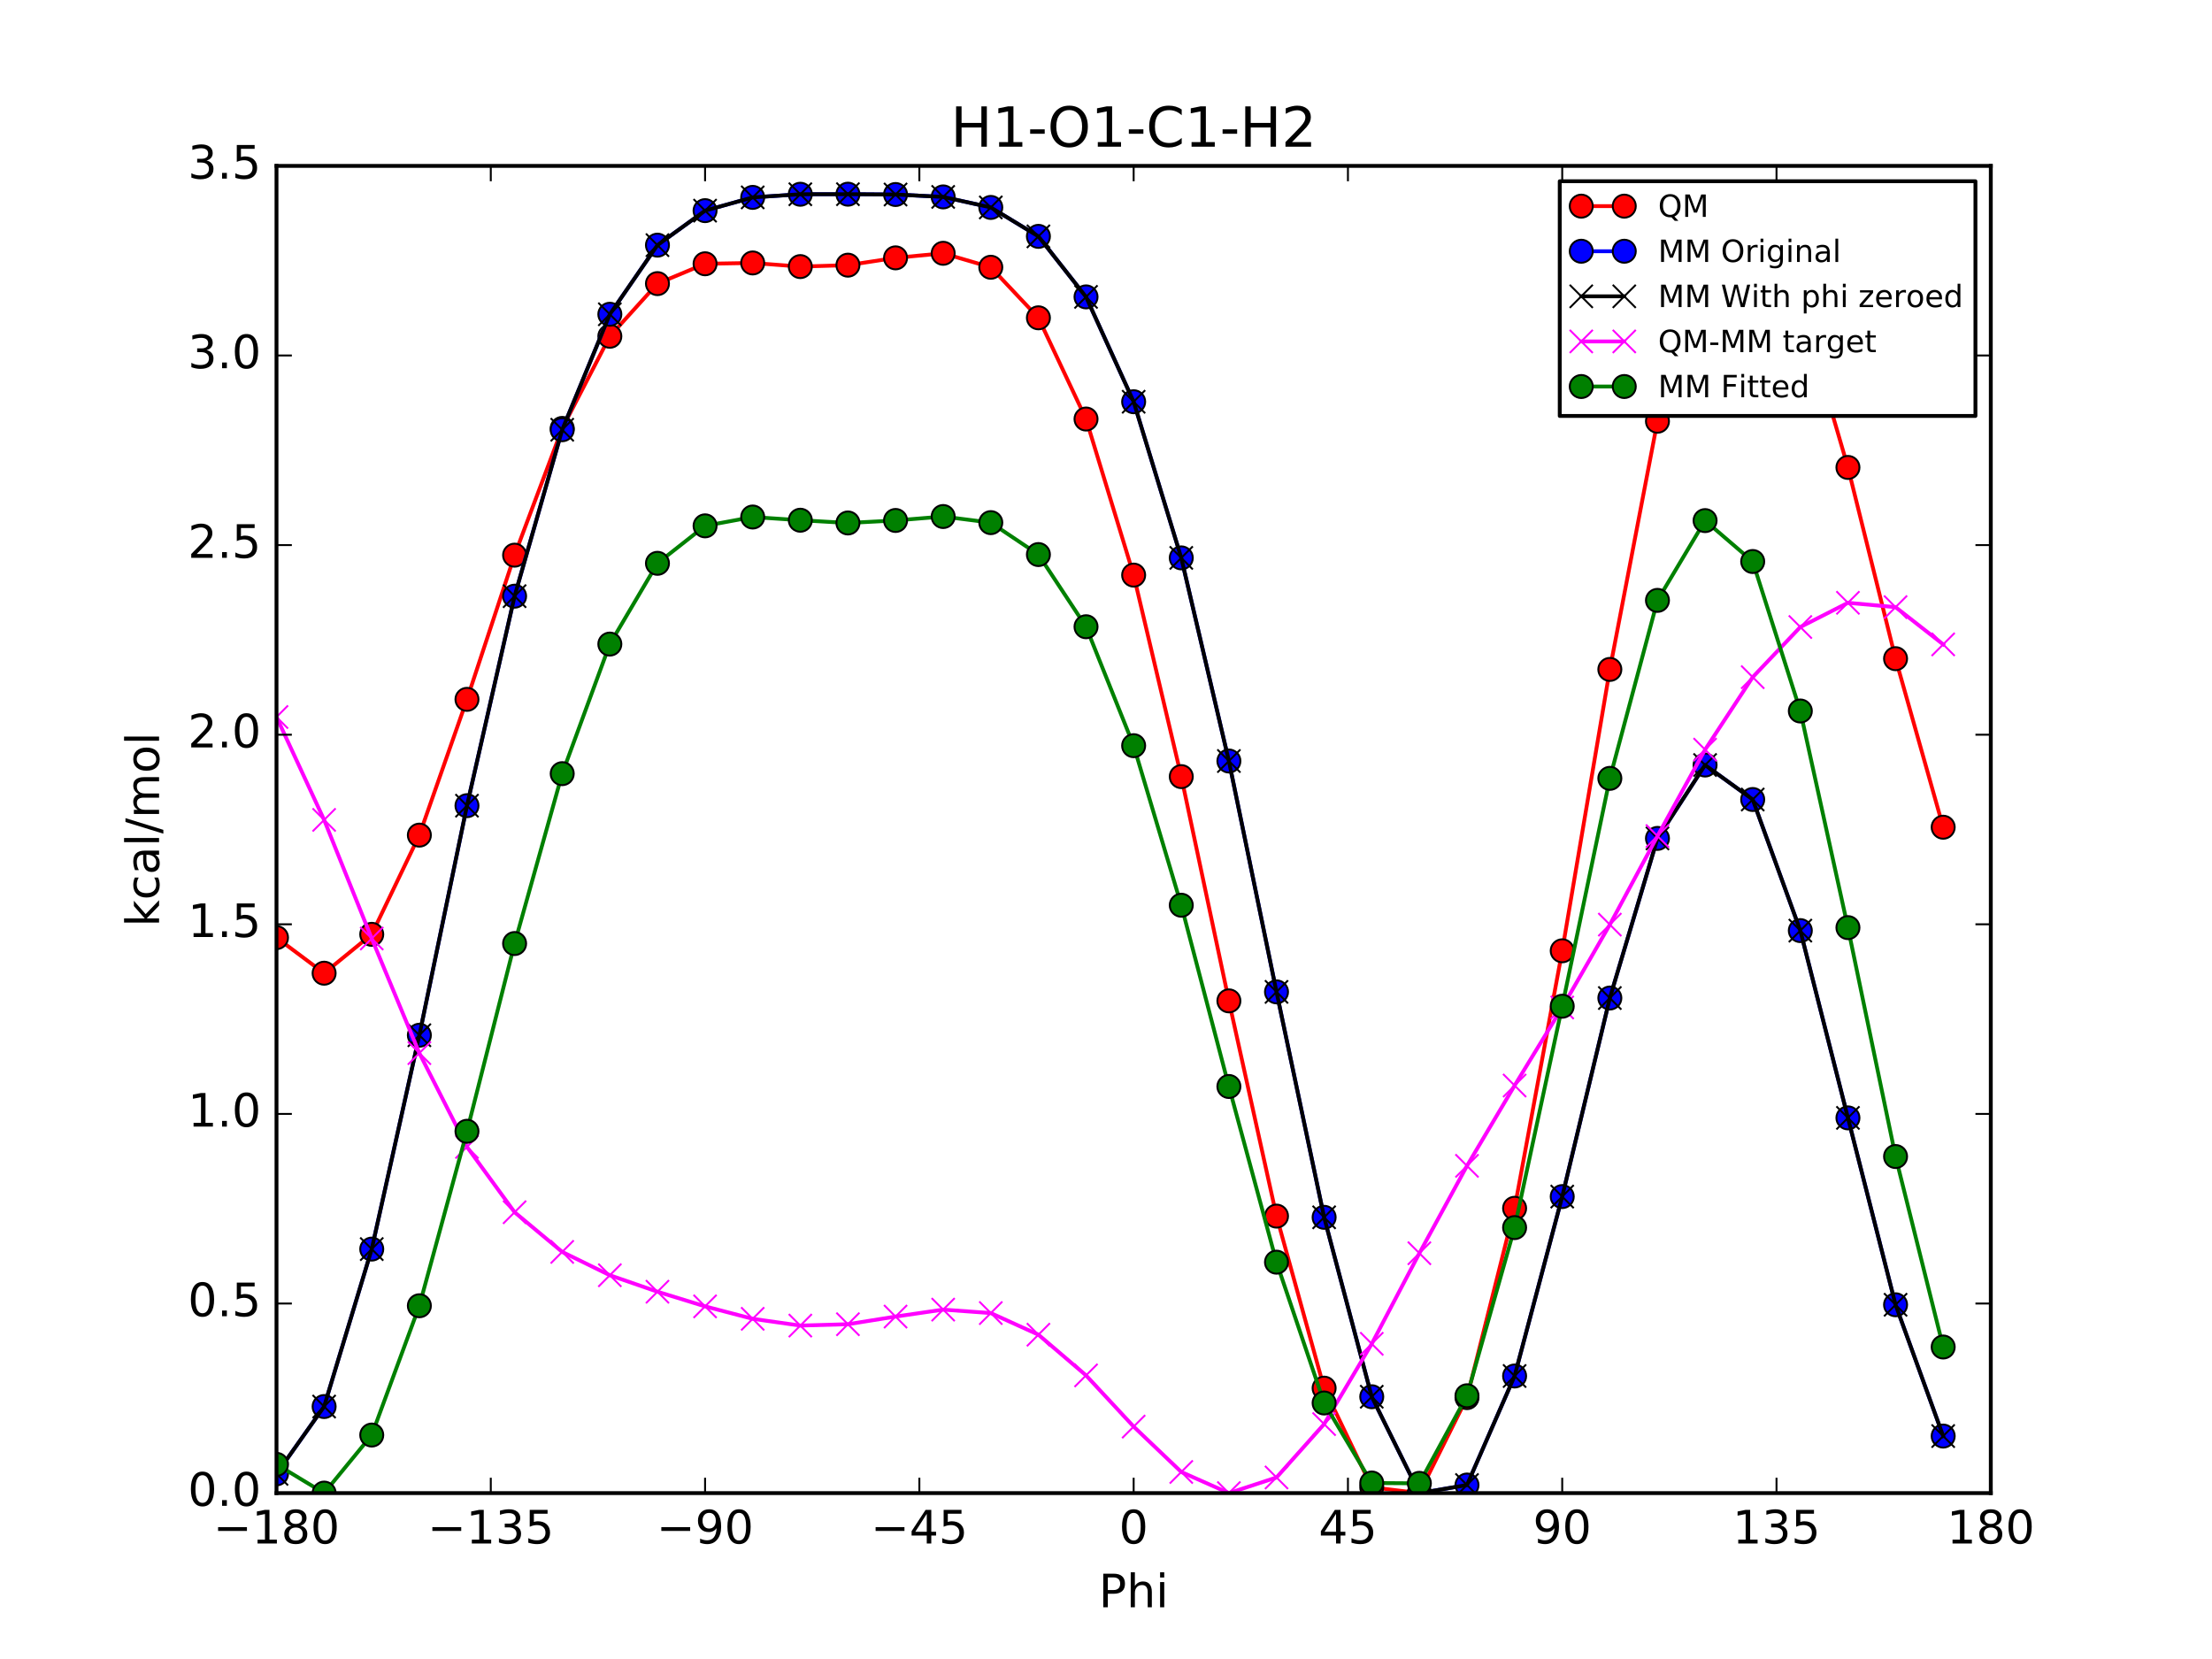 <?xml version="1.0" encoding="utf-8" standalone="no"?>
<!DOCTYPE svg PUBLIC "-//W3C//DTD SVG 1.1//EN"
  "http://www.w3.org/Graphics/SVG/1.1/DTD/svg11.dtd">
<!-- Created with matplotlib (http://matplotlib.org/) -->
<svg height="432pt" version="1.1" viewBox="0 0 576 432" width="576pt" xmlns="http://www.w3.org/2000/svg" xmlns:xlink="http://www.w3.org/1999/xlink">
 <defs>
  <style type="text/css">
*{stroke-linecap:butt;stroke-linejoin:round;stroke-miterlimit:100000;}
  </style>
 </defs>
 <g id="figure_1">
  <g id="patch_1">
   <path d="M 0 432 
L 576 432 
L 576 0 
L 0 0 
z
" style="fill:#ffffff;"/>
  </g>
  <g id="axes_1">
   <g id="patch_2">
    <path d="M 72 388.8 
L 518.4 388.8 
L 518.4 43.2 
L 72 43.2 
z
" style="fill:#ffffff;"/>
   </g>
   <g id="line2d_1">
    <path clip-path="url(#pc26e9b32d1)" d="M 72 244.154 
L 84.4 253.419 
L 96.8 243.299 
L 109.2 217.465 
L 121.6 182.109 
L 134 144.563 
L 146.4 111.557 
L 158.8 87.561 
L 171.2 73.853 
L 183.6 68.687 
L 196 68.473 
L 208.4 69.419 
L 220.8 69.047 
L 233.2 67.144 
L 245.6 65.957 
L 258 69.594 
L 270.4 82.757 
L 282.8 109.115 
L 295.2 149.754 
L 307.6 202.228 
L 320 260.624 
L 332.4 316.67 
L 344.8 361.473 
L 357.2 387.29 
L 369.6 388.8 
L 382 363.935 
L 394.4 314.636 
L 406.8 247.585 
L 419.2 174.315 
L 431.6 109.686 
L 444 68.076 
L 456.4 58.179 
L 468.8 79.262 
L 481.2 121.719 
L 493.6 171.517 
L 506 215.407 
" style="fill:none;stroke:#ff0000;stroke-linecap:square;"/>
    <defs>
     <path d="M 0 3 
C 0.796 3 1.559 2.684 2.121 2.121 
C 2.684 1.559 3 0.796 3 0 
C 3 -0.796 2.684 -1.559 2.121 -2.121 
C 1.559 -2.684 0.796 -3 0 -3 
C -0.796 -3 -1.559 -2.684 -2.121 -2.121 
C -2.684 -1.559 -3 -0.796 -3 0 
C -3 0.796 -2.684 1.559 -2.121 2.121 
C -1.559 2.684 -0.796 3 0 3 
z
" id="m53e8c59bdc" style="stroke:#000000;stroke-width:0.5;"/>
    </defs>
    <g clip-path="url(#pc26e9b32d1)">
     <use style="fill:#ff0000;stroke:#000000;stroke-width:0.5;" x="72" xlink:href="#m53e8c59bdc" y="244.154"/>
     <use style="fill:#ff0000;stroke:#000000;stroke-width:0.5;" x="84.4" xlink:href="#m53e8c59bdc" y="253.419"/>
     <use style="fill:#ff0000;stroke:#000000;stroke-width:0.5;" x="96.8" xlink:href="#m53e8c59bdc" y="243.299"/>
     <use style="fill:#ff0000;stroke:#000000;stroke-width:0.5;" x="109.2" xlink:href="#m53e8c59bdc" y="217.465"/>
     <use style="fill:#ff0000;stroke:#000000;stroke-width:0.5;" x="121.6" xlink:href="#m53e8c59bdc" y="182.109"/>
     <use style="fill:#ff0000;stroke:#000000;stroke-width:0.5;" x="134" xlink:href="#m53e8c59bdc" y="144.563"/>
     <use style="fill:#ff0000;stroke:#000000;stroke-width:0.5;" x="146.4" xlink:href="#m53e8c59bdc" y="111.557"/>
     <use style="fill:#ff0000;stroke:#000000;stroke-width:0.5;" x="158.8" xlink:href="#m53e8c59bdc" y="87.561"/>
     <use style="fill:#ff0000;stroke:#000000;stroke-width:0.5;" x="171.2" xlink:href="#m53e8c59bdc" y="73.853"/>
     <use style="fill:#ff0000;stroke:#000000;stroke-width:0.5;" x="183.6" xlink:href="#m53e8c59bdc" y="68.687"/>
     <use style="fill:#ff0000;stroke:#000000;stroke-width:0.5;" x="196" xlink:href="#m53e8c59bdc" y="68.473"/>
     <use style="fill:#ff0000;stroke:#000000;stroke-width:0.5;" x="208.4" xlink:href="#m53e8c59bdc" y="69.419"/>
     <use style="fill:#ff0000;stroke:#000000;stroke-width:0.5;" x="220.8" xlink:href="#m53e8c59bdc" y="69.047"/>
     <use style="fill:#ff0000;stroke:#000000;stroke-width:0.5;" x="233.2" xlink:href="#m53e8c59bdc" y="67.144"/>
     <use style="fill:#ff0000;stroke:#000000;stroke-width:0.5;" x="245.6" xlink:href="#m53e8c59bdc" y="65.957"/>
     <use style="fill:#ff0000;stroke:#000000;stroke-width:0.5;" x="258" xlink:href="#m53e8c59bdc" y="69.594"/>
     <use style="fill:#ff0000;stroke:#000000;stroke-width:0.5;" x="270.4" xlink:href="#m53e8c59bdc" y="82.757"/>
     <use style="fill:#ff0000;stroke:#000000;stroke-width:0.5;" x="282.8" xlink:href="#m53e8c59bdc" y="109.115"/>
     <use style="fill:#ff0000;stroke:#000000;stroke-width:0.5;" x="295.2" xlink:href="#m53e8c59bdc" y="149.754"/>
     <use style="fill:#ff0000;stroke:#000000;stroke-width:0.5;" x="307.6" xlink:href="#m53e8c59bdc" y="202.228"/>
     <use style="fill:#ff0000;stroke:#000000;stroke-width:0.5;" x="320" xlink:href="#m53e8c59bdc" y="260.624"/>
     <use style="fill:#ff0000;stroke:#000000;stroke-width:0.5;" x="332.4" xlink:href="#m53e8c59bdc" y="316.67"/>
     <use style="fill:#ff0000;stroke:#000000;stroke-width:0.5;" x="344.8" xlink:href="#m53e8c59bdc" y="361.473"/>
     <use style="fill:#ff0000;stroke:#000000;stroke-width:0.5;" x="357.2" xlink:href="#m53e8c59bdc" y="387.29"/>
     <use style="fill:#ff0000;stroke:#000000;stroke-width:0.5;" x="369.6" xlink:href="#m53e8c59bdc" y="388.8"/>
     <use style="fill:#ff0000;stroke:#000000;stroke-width:0.5;" x="382" xlink:href="#m53e8c59bdc" y="363.935"/>
     <use style="fill:#ff0000;stroke:#000000;stroke-width:0.5;" x="394.4" xlink:href="#m53e8c59bdc" y="314.636"/>
     <use style="fill:#ff0000;stroke:#000000;stroke-width:0.5;" x="406.8" xlink:href="#m53e8c59bdc" y="247.585"/>
     <use style="fill:#ff0000;stroke:#000000;stroke-width:0.5;" x="419.2" xlink:href="#m53e8c59bdc" y="174.315"/>
     <use style="fill:#ff0000;stroke:#000000;stroke-width:0.5;" x="431.6" xlink:href="#m53e8c59bdc" y="109.686"/>
     <use style="fill:#ff0000;stroke:#000000;stroke-width:0.5;" x="444" xlink:href="#m53e8c59bdc" y="68.076"/>
     <use style="fill:#ff0000;stroke:#000000;stroke-width:0.5;" x="456.4" xlink:href="#m53e8c59bdc" y="58.179"/>
     <use style="fill:#ff0000;stroke:#000000;stroke-width:0.5;" x="468.8" xlink:href="#m53e8c59bdc" y="79.262"/>
     <use style="fill:#ff0000;stroke:#000000;stroke-width:0.5;" x="481.2" xlink:href="#m53e8c59bdc" y="121.719"/>
     <use style="fill:#ff0000;stroke:#000000;stroke-width:0.5;" x="493.6" xlink:href="#m53e8c59bdc" y="171.517"/>
     <use style="fill:#ff0000;stroke:#000000;stroke-width:0.5;" x="506" xlink:href="#m53e8c59bdc" y="215.407"/>
    </g>
   </g>
   <g id="line2d_2">
    <path clip-path="url(#pc26e9b32d1)" d="M 72 383.788 
L 84.4 366.261 
L 96.8 325.259 
L 109.2 269.574 
L 121.6 209.798 
L 134 155.243 
L 146.4 111.903 
L 158.8 81.833 
L 171.2 63.835 
L 183.6 54.851 
L 196 51.398 
L 208.4 50.583 
L 220.8 50.565 
L 233.2 50.651 
L 245.6 51.275 
L 258 54.014 
L 270.4 61.548 
L 282.8 77.31 
L 295.2 104.611 
L 307.6 145.273 
L 320 198.166 
L 332.4 258.281 
L 344.8 316.985 
L 357.2 363.709 
L 369.6 388.8 
L 382 386.698 
L 394.4 358.308 
L 406.8 311.587 
L 419.2 259.887 
L 431.6 218.319 
L 444 199.212 
L 456.4 208.189 
L 468.8 242.327 
L 481.2 291.095 
L 493.6 339.76 
L 506 373.95 
" style="fill:none;stroke:#0000ff;stroke-linecap:square;"/>
    <defs>
     <path d="M 0 3 
C 0.796 3 1.559 2.684 2.121 2.121 
C 2.684 1.559 3 0.796 3 0 
C 3 -0.796 2.684 -1.559 2.121 -2.121 
C 1.559 -2.684 0.796 -3 0 -3 
C -0.796 -3 -1.559 -2.684 -2.121 -2.121 
C -2.684 -1.559 -3 -0.796 -3 0 
C -3 0.796 -2.684 1.559 -2.121 2.121 
C -1.559 2.684 -0.796 3 0 3 
z
" id="m192321df91" style="stroke:#000000;stroke-width:0.5;"/>
    </defs>
    <g clip-path="url(#pc26e9b32d1)">
     <use style="fill:#0000ff;stroke:#000000;stroke-width:0.5;" x="72" xlink:href="#m192321df91" y="383.788"/>
     <use style="fill:#0000ff;stroke:#000000;stroke-width:0.5;" x="84.4" xlink:href="#m192321df91" y="366.261"/>
     <use style="fill:#0000ff;stroke:#000000;stroke-width:0.5;" x="96.8" xlink:href="#m192321df91" y="325.259"/>
     <use style="fill:#0000ff;stroke:#000000;stroke-width:0.5;" x="109.2" xlink:href="#m192321df91" y="269.574"/>
     <use style="fill:#0000ff;stroke:#000000;stroke-width:0.5;" x="121.6" xlink:href="#m192321df91" y="209.798"/>
     <use style="fill:#0000ff;stroke:#000000;stroke-width:0.5;" x="134" xlink:href="#m192321df91" y="155.243"/>
     <use style="fill:#0000ff;stroke:#000000;stroke-width:0.5;" x="146.4" xlink:href="#m192321df91" y="111.903"/>
     <use style="fill:#0000ff;stroke:#000000;stroke-width:0.5;" x="158.8" xlink:href="#m192321df91" y="81.833"/>
     <use style="fill:#0000ff;stroke:#000000;stroke-width:0.5;" x="171.2" xlink:href="#m192321df91" y="63.835"/>
     <use style="fill:#0000ff;stroke:#000000;stroke-width:0.5;" x="183.6" xlink:href="#m192321df91" y="54.851"/>
     <use style="fill:#0000ff;stroke:#000000;stroke-width:0.5;" x="196" xlink:href="#m192321df91" y="51.398"/>
     <use style="fill:#0000ff;stroke:#000000;stroke-width:0.5;" x="208.4" xlink:href="#m192321df91" y="50.583"/>
     <use style="fill:#0000ff;stroke:#000000;stroke-width:0.5;" x="220.8" xlink:href="#m192321df91" y="50.565"/>
     <use style="fill:#0000ff;stroke:#000000;stroke-width:0.5;" x="233.2" xlink:href="#m192321df91" y="50.651"/>
     <use style="fill:#0000ff;stroke:#000000;stroke-width:0.5;" x="245.6" xlink:href="#m192321df91" y="51.275"/>
     <use style="fill:#0000ff;stroke:#000000;stroke-width:0.5;" x="258" xlink:href="#m192321df91" y="54.014"/>
     <use style="fill:#0000ff;stroke:#000000;stroke-width:0.5;" x="270.4" xlink:href="#m192321df91" y="61.548"/>
     <use style="fill:#0000ff;stroke:#000000;stroke-width:0.5;" x="282.8" xlink:href="#m192321df91" y="77.31"/>
     <use style="fill:#0000ff;stroke:#000000;stroke-width:0.5;" x="295.2" xlink:href="#m192321df91" y="104.611"/>
     <use style="fill:#0000ff;stroke:#000000;stroke-width:0.5;" x="307.6" xlink:href="#m192321df91" y="145.273"/>
     <use style="fill:#0000ff;stroke:#000000;stroke-width:0.5;" x="320" xlink:href="#m192321df91" y="198.166"/>
     <use style="fill:#0000ff;stroke:#000000;stroke-width:0.5;" x="332.4" xlink:href="#m192321df91" y="258.281"/>
     <use style="fill:#0000ff;stroke:#000000;stroke-width:0.5;" x="344.8" xlink:href="#m192321df91" y="316.985"/>
     <use style="fill:#0000ff;stroke:#000000;stroke-width:0.5;" x="357.2" xlink:href="#m192321df91" y="363.709"/>
     <use style="fill:#0000ff;stroke:#000000;stroke-width:0.5;" x="369.6" xlink:href="#m192321df91" y="388.8"/>
     <use style="fill:#0000ff;stroke:#000000;stroke-width:0.5;" x="382" xlink:href="#m192321df91" y="386.698"/>
     <use style="fill:#0000ff;stroke:#000000;stroke-width:0.5;" x="394.4" xlink:href="#m192321df91" y="358.308"/>
     <use style="fill:#0000ff;stroke:#000000;stroke-width:0.5;" x="406.8" xlink:href="#m192321df91" y="311.587"/>
     <use style="fill:#0000ff;stroke:#000000;stroke-width:0.5;" x="419.2" xlink:href="#m192321df91" y="259.887"/>
     <use style="fill:#0000ff;stroke:#000000;stroke-width:0.5;" x="431.6" xlink:href="#m192321df91" y="218.319"/>
     <use style="fill:#0000ff;stroke:#000000;stroke-width:0.5;" x="444" xlink:href="#m192321df91" y="199.212"/>
     <use style="fill:#0000ff;stroke:#000000;stroke-width:0.5;" x="456.4" xlink:href="#m192321df91" y="208.189"/>
     <use style="fill:#0000ff;stroke:#000000;stroke-width:0.5;" x="468.8" xlink:href="#m192321df91" y="242.327"/>
     <use style="fill:#0000ff;stroke:#000000;stroke-width:0.5;" x="481.2" xlink:href="#m192321df91" y="291.095"/>
     <use style="fill:#0000ff;stroke:#000000;stroke-width:0.5;" x="493.6" xlink:href="#m192321df91" y="339.76"/>
     <use style="fill:#0000ff;stroke:#000000;stroke-width:0.5;" x="506" xlink:href="#m192321df91" y="373.95"/>
    </g>
   </g>
   <g id="line2d_3">
    <path clip-path="url(#pc26e9b32d1)" d="M 72 383.788 
L 84.4 366.261 
L 96.8 325.259 
L 109.2 269.574 
L 121.6 209.798 
L 134 155.243 
L 146.4 111.903 
L 158.8 81.833 
L 171.2 63.835 
L 183.6 54.851 
L 196 51.398 
L 208.4 50.583 
L 220.8 50.565 
L 233.2 50.651 
L 245.6 51.275 
L 258 54.014 
L 270.4 61.548 
L 282.8 77.31 
L 295.2 104.611 
L 307.6 145.273 
L 320 198.166 
L 332.4 258.281 
L 344.8 316.985 
L 357.2 363.709 
L 369.6 388.8 
L 382 386.698 
L 394.4 358.308 
L 406.8 311.587 
L 419.2 259.887 
L 431.6 218.319 
L 444 199.212 
L 456.4 208.189 
L 468.8 242.327 
L 481.2 291.095 
L 493.6 339.76 
L 506 373.95 
" style="fill:none;stroke:#000000;stroke-linecap:square;"/>
    <defs>
     <path d="M -3 3 
L 3 -3 
M -3 -3 
L 3 3 
" id="mafd2b3cd07" style="stroke:#000000;stroke-width:0.5;"/>
    </defs>
    <g clip-path="url(#pc26e9b32d1)">
     <use style="stroke:#000000;stroke-width:0.5;" x="72" xlink:href="#mafd2b3cd07" y="383.788"/>
     <use style="stroke:#000000;stroke-width:0.5;" x="84.4" xlink:href="#mafd2b3cd07" y="366.261"/>
     <use style="stroke:#000000;stroke-width:0.5;" x="96.8" xlink:href="#mafd2b3cd07" y="325.259"/>
     <use style="stroke:#000000;stroke-width:0.5;" x="109.2" xlink:href="#mafd2b3cd07" y="269.574"/>
     <use style="stroke:#000000;stroke-width:0.5;" x="121.6" xlink:href="#mafd2b3cd07" y="209.798"/>
     <use style="stroke:#000000;stroke-width:0.5;" x="134" xlink:href="#mafd2b3cd07" y="155.243"/>
     <use style="stroke:#000000;stroke-width:0.5;" x="146.4" xlink:href="#mafd2b3cd07" y="111.903"/>
     <use style="stroke:#000000;stroke-width:0.5;" x="158.8" xlink:href="#mafd2b3cd07" y="81.833"/>
     <use style="stroke:#000000;stroke-width:0.5;" x="171.2" xlink:href="#mafd2b3cd07" y="63.835"/>
     <use style="stroke:#000000;stroke-width:0.5;" x="183.6" xlink:href="#mafd2b3cd07" y="54.851"/>
     <use style="stroke:#000000;stroke-width:0.5;" x="196" xlink:href="#mafd2b3cd07" y="51.398"/>
     <use style="stroke:#000000;stroke-width:0.5;" x="208.4" xlink:href="#mafd2b3cd07" y="50.583"/>
     <use style="stroke:#000000;stroke-width:0.5;" x="220.8" xlink:href="#mafd2b3cd07" y="50.565"/>
     <use style="stroke:#000000;stroke-width:0.5;" x="233.2" xlink:href="#mafd2b3cd07" y="50.651"/>
     <use style="stroke:#000000;stroke-width:0.5;" x="245.6" xlink:href="#mafd2b3cd07" y="51.275"/>
     <use style="stroke:#000000;stroke-width:0.5;" x="258" xlink:href="#mafd2b3cd07" y="54.014"/>
     <use style="stroke:#000000;stroke-width:0.5;" x="270.4" xlink:href="#mafd2b3cd07" y="61.548"/>
     <use style="stroke:#000000;stroke-width:0.5;" x="282.8" xlink:href="#mafd2b3cd07" y="77.31"/>
     <use style="stroke:#000000;stroke-width:0.5;" x="295.2" xlink:href="#mafd2b3cd07" y="104.611"/>
     <use style="stroke:#000000;stroke-width:0.5;" x="307.6" xlink:href="#mafd2b3cd07" y="145.273"/>
     <use style="stroke:#000000;stroke-width:0.5;" x="320" xlink:href="#mafd2b3cd07" y="198.166"/>
     <use style="stroke:#000000;stroke-width:0.5;" x="332.4" xlink:href="#mafd2b3cd07" y="258.281"/>
     <use style="stroke:#000000;stroke-width:0.5;" x="344.8" xlink:href="#mafd2b3cd07" y="316.985"/>
     <use style="stroke:#000000;stroke-width:0.5;" x="357.2" xlink:href="#mafd2b3cd07" y="363.709"/>
     <use style="stroke:#000000;stroke-width:0.5;" x="369.6" xlink:href="#mafd2b3cd07" y="388.8"/>
     <use style="stroke:#000000;stroke-width:0.5;" x="382" xlink:href="#mafd2b3cd07" y="386.698"/>
     <use style="stroke:#000000;stroke-width:0.5;" x="394.4" xlink:href="#mafd2b3cd07" y="358.308"/>
     <use style="stroke:#000000;stroke-width:0.5;" x="406.8" xlink:href="#mafd2b3cd07" y="311.587"/>
     <use style="stroke:#000000;stroke-width:0.5;" x="419.2" xlink:href="#mafd2b3cd07" y="259.887"/>
     <use style="stroke:#000000;stroke-width:0.5;" x="431.6" xlink:href="#mafd2b3cd07" y="218.319"/>
     <use style="stroke:#000000;stroke-width:0.5;" x="444" xlink:href="#mafd2b3cd07" y="199.212"/>
     <use style="stroke:#000000;stroke-width:0.5;" x="456.4" xlink:href="#mafd2b3cd07" y="208.189"/>
     <use style="stroke:#000000;stroke-width:0.5;" x="468.8" xlink:href="#mafd2b3cd07" y="242.327"/>
     <use style="stroke:#000000;stroke-width:0.5;" x="481.2" xlink:href="#mafd2b3cd07" y="291.095"/>
     <use style="stroke:#000000;stroke-width:0.5;" x="493.6" xlink:href="#mafd2b3cd07" y="339.76"/>
     <use style="stroke:#000000;stroke-width:0.5;" x="506" xlink:href="#mafd2b3cd07" y="373.95"/>
    </g>
   </g>
   <g id="line2d_4">
    <path clip-path="url(#pc26e9b32d1)" d="M 72 186.708 
L 84.4 213.499 
L 96.8 244.382 
L 109.2 274.232 
L 121.6 298.652 
L 134 315.661 
L 146.4 325.995 
L 158.8 332.069 
L 171.2 336.359 
L 183.6 340.177 
L 196 343.416 
L 208.4 345.178 
L 220.8 344.823 
L 233.2 342.834 
L 245.6 341.023 
L 258 341.921 
L 270.4 347.55 
L 282.8 358.147 
L 295.2 371.485 
L 307.6 383.297 
L 320 388.8 
L 332.4 384.73 
L 344.8 370.829 
L 357.2 349.923 
L 369.6 326.341 
L 382 303.579 
L 394.4 282.669 
L 406.8 262.34 
L 419.2 240.769 
L 431.6 217.708 
L 444 195.206 
L 456.4 176.331 
L 468.8 163.277 
L 481.2 156.966 
L 493.6 158.099 
L 506 167.798 
" style="fill:none;stroke:#ff00ff;stroke-linecap:square;"/>
    <defs>
     <path d="M -3 3 
L 3 -3 
M -3 -3 
L 3 3 
" id="m3c46a46a19" style="stroke:#ff00ff;stroke-width:0.5;"/>
    </defs>
    <g clip-path="url(#pc26e9b32d1)">
     <use style="fill:#ff00ff;stroke:#ff00ff;stroke-width:0.5;" x="72" xlink:href="#m3c46a46a19" y="186.708"/>
     <use style="fill:#ff00ff;stroke:#ff00ff;stroke-width:0.5;" x="84.4" xlink:href="#m3c46a46a19" y="213.499"/>
     <use style="fill:#ff00ff;stroke:#ff00ff;stroke-width:0.5;" x="96.8" xlink:href="#m3c46a46a19" y="244.382"/>
     <use style="fill:#ff00ff;stroke:#ff00ff;stroke-width:0.5;" x="109.2" xlink:href="#m3c46a46a19" y="274.232"/>
     <use style="fill:#ff00ff;stroke:#ff00ff;stroke-width:0.5;" x="121.6" xlink:href="#m3c46a46a19" y="298.652"/>
     <use style="fill:#ff00ff;stroke:#ff00ff;stroke-width:0.5;" x="134" xlink:href="#m3c46a46a19" y="315.661"/>
     <use style="fill:#ff00ff;stroke:#ff00ff;stroke-width:0.5;" x="146.4" xlink:href="#m3c46a46a19" y="325.995"/>
     <use style="fill:#ff00ff;stroke:#ff00ff;stroke-width:0.5;" x="158.8" xlink:href="#m3c46a46a19" y="332.069"/>
     <use style="fill:#ff00ff;stroke:#ff00ff;stroke-width:0.5;" x="171.2" xlink:href="#m3c46a46a19" y="336.359"/>
     <use style="fill:#ff00ff;stroke:#ff00ff;stroke-width:0.5;" x="183.6" xlink:href="#m3c46a46a19" y="340.177"/>
     <use style="fill:#ff00ff;stroke:#ff00ff;stroke-width:0.5;" x="196" xlink:href="#m3c46a46a19" y="343.416"/>
     <use style="fill:#ff00ff;stroke:#ff00ff;stroke-width:0.5;" x="208.4" xlink:href="#m3c46a46a19" y="345.178"/>
     <use style="fill:#ff00ff;stroke:#ff00ff;stroke-width:0.5;" x="220.8" xlink:href="#m3c46a46a19" y="344.823"/>
     <use style="fill:#ff00ff;stroke:#ff00ff;stroke-width:0.5;" x="233.2" xlink:href="#m3c46a46a19" y="342.834"/>
     <use style="fill:#ff00ff;stroke:#ff00ff;stroke-width:0.5;" x="245.6" xlink:href="#m3c46a46a19" y="341.023"/>
     <use style="fill:#ff00ff;stroke:#ff00ff;stroke-width:0.5;" x="258" xlink:href="#m3c46a46a19" y="341.921"/>
     <use style="fill:#ff00ff;stroke:#ff00ff;stroke-width:0.5;" x="270.4" xlink:href="#m3c46a46a19" y="347.55"/>
     <use style="fill:#ff00ff;stroke:#ff00ff;stroke-width:0.5;" x="282.8" xlink:href="#m3c46a46a19" y="358.147"/>
     <use style="fill:#ff00ff;stroke:#ff00ff;stroke-width:0.5;" x="295.2" xlink:href="#m3c46a46a19" y="371.485"/>
     <use style="fill:#ff00ff;stroke:#ff00ff;stroke-width:0.5;" x="307.6" xlink:href="#m3c46a46a19" y="383.297"/>
     <use style="fill:#ff00ff;stroke:#ff00ff;stroke-width:0.5;" x="320" xlink:href="#m3c46a46a19" y="388.8"/>
     <use style="fill:#ff00ff;stroke:#ff00ff;stroke-width:0.5;" x="332.4" xlink:href="#m3c46a46a19" y="384.73"/>
     <use style="fill:#ff00ff;stroke:#ff00ff;stroke-width:0.5;" x="344.8" xlink:href="#m3c46a46a19" y="370.829"/>
     <use style="fill:#ff00ff;stroke:#ff00ff;stroke-width:0.5;" x="357.2" xlink:href="#m3c46a46a19" y="349.923"/>
     <use style="fill:#ff00ff;stroke:#ff00ff;stroke-width:0.5;" x="369.6" xlink:href="#m3c46a46a19" y="326.341"/>
     <use style="fill:#ff00ff;stroke:#ff00ff;stroke-width:0.5;" x="382" xlink:href="#m3c46a46a19" y="303.579"/>
     <use style="fill:#ff00ff;stroke:#ff00ff;stroke-width:0.5;" x="394.4" xlink:href="#m3c46a46a19" y="282.669"/>
     <use style="fill:#ff00ff;stroke:#ff00ff;stroke-width:0.5;" x="406.8" xlink:href="#m3c46a46a19" y="262.34"/>
     <use style="fill:#ff00ff;stroke:#ff00ff;stroke-width:0.5;" x="419.2" xlink:href="#m3c46a46a19" y="240.769"/>
     <use style="fill:#ff00ff;stroke:#ff00ff;stroke-width:0.5;" x="431.6" xlink:href="#m3c46a46a19" y="217.708"/>
     <use style="fill:#ff00ff;stroke:#ff00ff;stroke-width:0.5;" x="444" xlink:href="#m3c46a46a19" y="195.206"/>
     <use style="fill:#ff00ff;stroke:#ff00ff;stroke-width:0.5;" x="456.4" xlink:href="#m3c46a46a19" y="176.331"/>
     <use style="fill:#ff00ff;stroke:#ff00ff;stroke-width:0.5;" x="468.8" xlink:href="#m3c46a46a19" y="163.277"/>
     <use style="fill:#ff00ff;stroke:#ff00ff;stroke-width:0.5;" x="481.2" xlink:href="#m3c46a46a19" y="156.966"/>
     <use style="fill:#ff00ff;stroke:#ff00ff;stroke-width:0.5;" x="493.6" xlink:href="#m3c46a46a19" y="158.099"/>
     <use style="fill:#ff00ff;stroke:#ff00ff;stroke-width:0.5;" x="506" xlink:href="#m3c46a46a19" y="167.798"/>
    </g>
   </g>
   <g id="line2d_5">
    <path clip-path="url(#pc26e9b32d1)" d="M 72 381.314 
L 84.4 388.8 
L 96.8 373.682 
L 109.2 340.016 
L 121.6 294.581 
L 134 245.695 
L 146.4 201.457 
L 158.8 167.715 
L 171.2 146.687 
L 183.6 136.93 
L 196 134.631 
L 208.4 135.464 
L 220.8 136.181 
L 233.2 135.527 
L 245.6 134.502 
L 258 136.091 
L 270.4 144.405 
L 282.8 163.203 
L 295.2 194.174 
L 307.6 235.719 
L 320 282.919 
L 332.4 328.667 
L 344.8 365.335 
L 357.2 386.17 
L 369.6 386.258 
L 382 363.453 
L 394.4 319.665 
L 406.8 262.017 
L 419.2 202.683 
L 431.6 156.337 
L 444 135.565 
L 456.4 146.217 
L 468.8 185.142 
L 481.2 241.552 
L 493.6 301.156 
L 506 350.759 
" style="fill:none;stroke:#008000;stroke-linecap:square;"/>
    <defs>
     <path d="M 0 3 
C 0.796 3 1.559 2.684 2.121 2.121 
C 2.684 1.559 3 0.796 3 0 
C 3 -0.796 2.684 -1.559 2.121 -2.121 
C 1.559 -2.684 0.796 -3 0 -3 
C -0.796 -3 -1.559 -2.684 -2.121 -2.121 
C -2.684 -1.559 -3 -0.796 -3 0 
C -3 0.796 -2.684 1.559 -2.121 2.121 
C -1.559 2.684 -0.796 3 0 3 
z
" id="m57c4cb8644" style="stroke:#000000;stroke-width:0.5;"/>
    </defs>
    <g clip-path="url(#pc26e9b32d1)">
     <use style="fill:#008000;stroke:#000000;stroke-width:0.5;" x="72" xlink:href="#m57c4cb8644" y="381.314"/>
     <use style="fill:#008000;stroke:#000000;stroke-width:0.5;" x="84.4" xlink:href="#m57c4cb8644" y="388.8"/>
     <use style="fill:#008000;stroke:#000000;stroke-width:0.5;" x="96.8" xlink:href="#m57c4cb8644" y="373.682"/>
     <use style="fill:#008000;stroke:#000000;stroke-width:0.5;" x="109.2" xlink:href="#m57c4cb8644" y="340.016"/>
     <use style="fill:#008000;stroke:#000000;stroke-width:0.5;" x="121.6" xlink:href="#m57c4cb8644" y="294.581"/>
     <use style="fill:#008000;stroke:#000000;stroke-width:0.5;" x="134" xlink:href="#m57c4cb8644" y="245.695"/>
     <use style="fill:#008000;stroke:#000000;stroke-width:0.5;" x="146.4" xlink:href="#m57c4cb8644" y="201.457"/>
     <use style="fill:#008000;stroke:#000000;stroke-width:0.5;" x="158.8" xlink:href="#m57c4cb8644" y="167.715"/>
     <use style="fill:#008000;stroke:#000000;stroke-width:0.5;" x="171.2" xlink:href="#m57c4cb8644" y="146.687"/>
     <use style="fill:#008000;stroke:#000000;stroke-width:0.5;" x="183.6" xlink:href="#m57c4cb8644" y="136.93"/>
     <use style="fill:#008000;stroke:#000000;stroke-width:0.5;" x="196" xlink:href="#m57c4cb8644" y="134.631"/>
     <use style="fill:#008000;stroke:#000000;stroke-width:0.5;" x="208.4" xlink:href="#m57c4cb8644" y="135.464"/>
     <use style="fill:#008000;stroke:#000000;stroke-width:0.5;" x="220.8" xlink:href="#m57c4cb8644" y="136.181"/>
     <use style="fill:#008000;stroke:#000000;stroke-width:0.5;" x="233.2" xlink:href="#m57c4cb8644" y="135.527"/>
     <use style="fill:#008000;stroke:#000000;stroke-width:0.5;" x="245.6" xlink:href="#m57c4cb8644" y="134.502"/>
     <use style="fill:#008000;stroke:#000000;stroke-width:0.5;" x="258" xlink:href="#m57c4cb8644" y="136.091"/>
     <use style="fill:#008000;stroke:#000000;stroke-width:0.5;" x="270.4" xlink:href="#m57c4cb8644" y="144.405"/>
     <use style="fill:#008000;stroke:#000000;stroke-width:0.5;" x="282.8" xlink:href="#m57c4cb8644" y="163.203"/>
     <use style="fill:#008000;stroke:#000000;stroke-width:0.5;" x="295.2" xlink:href="#m57c4cb8644" y="194.174"/>
     <use style="fill:#008000;stroke:#000000;stroke-width:0.5;" x="307.6" xlink:href="#m57c4cb8644" y="235.719"/>
     <use style="fill:#008000;stroke:#000000;stroke-width:0.5;" x="320" xlink:href="#m57c4cb8644" y="282.919"/>
     <use style="fill:#008000;stroke:#000000;stroke-width:0.5;" x="332.4" xlink:href="#m57c4cb8644" y="328.667"/>
     <use style="fill:#008000;stroke:#000000;stroke-width:0.5;" x="344.8" xlink:href="#m57c4cb8644" y="365.335"/>
     <use style="fill:#008000;stroke:#000000;stroke-width:0.5;" x="357.2" xlink:href="#m57c4cb8644" y="386.17"/>
     <use style="fill:#008000;stroke:#000000;stroke-width:0.5;" x="369.6" xlink:href="#m57c4cb8644" y="386.258"/>
     <use style="fill:#008000;stroke:#000000;stroke-width:0.5;" x="382" xlink:href="#m57c4cb8644" y="363.453"/>
     <use style="fill:#008000;stroke:#000000;stroke-width:0.5;" x="394.4" xlink:href="#m57c4cb8644" y="319.665"/>
     <use style="fill:#008000;stroke:#000000;stroke-width:0.5;" x="406.8" xlink:href="#m57c4cb8644" y="262.017"/>
     <use style="fill:#008000;stroke:#000000;stroke-width:0.5;" x="419.2" xlink:href="#m57c4cb8644" y="202.683"/>
     <use style="fill:#008000;stroke:#000000;stroke-width:0.5;" x="431.6" xlink:href="#m57c4cb8644" y="156.337"/>
     <use style="fill:#008000;stroke:#000000;stroke-width:0.5;" x="444" xlink:href="#m57c4cb8644" y="135.565"/>
     <use style="fill:#008000;stroke:#000000;stroke-width:0.5;" x="456.4" xlink:href="#m57c4cb8644" y="146.217"/>
     <use style="fill:#008000;stroke:#000000;stroke-width:0.5;" x="468.8" xlink:href="#m57c4cb8644" y="185.142"/>
     <use style="fill:#008000;stroke:#000000;stroke-width:0.5;" x="481.2" xlink:href="#m57c4cb8644" y="241.552"/>
     <use style="fill:#008000;stroke:#000000;stroke-width:0.5;" x="493.6" xlink:href="#m57c4cb8644" y="301.156"/>
     <use style="fill:#008000;stroke:#000000;stroke-width:0.5;" x="506" xlink:href="#m57c4cb8644" y="350.759"/>
    </g>
   </g>
   <g id="patch_3">
    <path d="M 72 43.2 
L 518.4 43.2 
" style="fill:none;stroke:#000000;stroke-linecap:square;stroke-linejoin:miter;"/>
   </g>
   <g id="patch_4">
    <path d="M 72 388.8 
L 518.4 388.8 
" style="fill:none;stroke:#000000;stroke-linecap:square;stroke-linejoin:miter;"/>
   </g>
   <g id="patch_5">
    <path d="M 72 388.8 
L 72 43.2 
" style="fill:none;stroke:#000000;stroke-linecap:square;stroke-linejoin:miter;"/>
   </g>
   <g id="patch_6">
    <path d="M 518.4 388.8 
L 518.4 43.2 
" style="fill:none;stroke:#000000;stroke-linecap:square;stroke-linejoin:miter;"/>
   </g>
   <g id="matplotlib.axis_1">
    <g id="xtick_1">
     <g id="line2d_6">
      <defs>
       <path d="M 0 0 
L 0 -4 
" id="mb9d9eb800b" style="stroke:#000000;stroke-width:0.5;"/>
      </defs>
      <g>
       <use style="stroke:#000000;stroke-width:0.5;" x="72.0" xlink:href="#mb9d9eb800b" y="388.8"/>
      </g>
     </g>
     <g id="line2d_7">
      <defs>
       <path d="M 0 0 
L 0 4 
" id="m9a5aa1032a" style="stroke:#000000;stroke-width:0.5;"/>
      </defs>
      <g>
       <use style="stroke:#000000;stroke-width:0.5;" x="72.0" xlink:href="#m9a5aa1032a" y="43.2"/>
      </g>
     </g>
     <g id="text_1">
      <!-- −180 -->
      <defs>
       <path d="M 31.781 34.625 
Q 24.75 34.625 20.719 30.859 
Q 16.703 27.094 16.703 20.516 
Q 16.703 13.922 20.719 10.156 
Q 24.75 6.391 31.781 6.391 
Q 38.812 6.391 42.859 10.172 
Q 46.922 13.969 46.922 20.516 
Q 46.922 27.094 42.891 30.859 
Q 38.875 34.625 31.781 34.625 
M 21.922 38.812 
Q 15.578 40.375 12.031 44.719 
Q 8.5 49.078 8.5 55.328 
Q 8.5 64.062 14.719 69.141 
Q 20.953 74.219 31.781 74.219 
Q 42.672 74.219 48.875 69.141 
Q 55.078 64.062 55.078 55.328 
Q 55.078 49.078 51.531 44.719 
Q 48 40.375 41.703 38.812 
Q 48.828 37.156 52.797 32.312 
Q 56.781 27.484 56.781 20.516 
Q 56.781 9.906 50.312 4.234 
Q 43.844 -1.422 31.781 -1.422 
Q 19.734 -1.422 13.25 4.234 
Q 6.781 9.906 6.781 20.516 
Q 6.781 27.484 10.781 32.312 
Q 14.797 37.156 21.922 38.812 
M 18.312 54.391 
Q 18.312 48.734 21.844 45.562 
Q 25.391 42.391 31.781 42.391 
Q 38.141 42.391 41.719 45.562 
Q 45.312 48.734 45.312 54.391 
Q 45.312 60.062 41.719 63.234 
Q 38.141 66.406 31.781 66.406 
Q 25.391 66.406 21.844 63.234 
Q 18.312 60.062 18.312 54.391 
" id="BitstreamVeraSans-Roman-38"/>
       <path d="M 31.781 66.406 
Q 24.172 66.406 20.328 58.906 
Q 16.5 51.422 16.5 36.375 
Q 16.5 21.391 20.328 13.891 
Q 24.172 6.391 31.781 6.391 
Q 39.453 6.391 43.281 13.891 
Q 47.125 21.391 47.125 36.375 
Q 47.125 51.422 43.281 58.906 
Q 39.453 66.406 31.781 66.406 
M 31.781 74.219 
Q 44.047 74.219 50.516 64.516 
Q 56.984 54.828 56.984 36.375 
Q 56.984 17.969 50.516 8.266 
Q 44.047 -1.422 31.781 -1.422 
Q 19.531 -1.422 13.062 8.266 
Q 6.594 17.969 6.594 36.375 
Q 6.594 54.828 13.062 64.516 
Q 19.531 74.219 31.781 74.219 
" id="BitstreamVeraSans-Roman-30"/>
       <path d="M 12.406 8.297 
L 28.516 8.297 
L 28.516 63.922 
L 10.984 60.406 
L 10.984 69.391 
L 28.422 72.906 
L 38.281 72.906 
L 38.281 8.297 
L 54.391 8.297 
L 54.391 0 
L 12.406 0 
z
" id="BitstreamVeraSans-Roman-31"/>
       <path d="M 10.594 35.5 
L 73.188 35.5 
L 73.188 27.203 
L 10.594 27.203 
z
" id="BitstreamVeraSans-Roman-2212"/>
      </defs>
      <g transform="translate(55.52 401.918)scale(0.12 -0.12)">
       <use xlink:href="#BitstreamVeraSans-Roman-2212"/>
       <use x="83.789" xlink:href="#BitstreamVeraSans-Roman-31"/>
       <use x="147.412" xlink:href="#BitstreamVeraSans-Roman-38"/>
       <use x="211.035" xlink:href="#BitstreamVeraSans-Roman-30"/>
      </g>
     </g>
    </g>
    <g id="xtick_2">
     <g id="line2d_8">
      <g>
       <use style="stroke:#000000;stroke-width:0.5;" x="127.8" xlink:href="#mb9d9eb800b" y="388.8"/>
      </g>
     </g>
     <g id="line2d_9">
      <g>
       <use style="stroke:#000000;stroke-width:0.5;" x="127.8" xlink:href="#m9a5aa1032a" y="43.2"/>
      </g>
     </g>
     <g id="text_2">
      <!-- −135 -->
      <defs>
       <path d="M 10.797 72.906 
L 49.516 72.906 
L 49.516 64.594 
L 19.828 64.594 
L 19.828 46.734 
Q 21.969 47.469 24.109 47.828 
Q 26.266 48.188 28.422 48.188 
Q 40.625 48.188 47.75 41.5 
Q 54.891 34.812 54.891 23.391 
Q 54.891 11.625 47.562 5.094 
Q 40.234 -1.422 26.906 -1.422 
Q 22.312 -1.422 17.547 -0.641 
Q 12.797 0.141 7.719 1.703 
L 7.719 11.625 
Q 12.109 9.234 16.797 8.062 
Q 21.484 6.891 26.703 6.891 
Q 35.156 6.891 40.078 11.328 
Q 45.016 15.766 45.016 23.391 
Q 45.016 31 40.078 35.438 
Q 35.156 39.891 26.703 39.891 
Q 22.75 39.891 18.812 39.016 
Q 14.891 38.141 10.797 36.281 
z
" id="BitstreamVeraSans-Roman-35"/>
       <path d="M 40.578 39.312 
Q 47.656 37.797 51.625 33 
Q 55.609 28.219 55.609 21.188 
Q 55.609 10.406 48.188 4.484 
Q 40.766 -1.422 27.094 -1.422 
Q 22.516 -1.422 17.656 -0.516 
Q 12.797 0.391 7.625 2.203 
L 7.625 11.719 
Q 11.719 9.328 16.594 8.109 
Q 21.484 6.891 26.812 6.891 
Q 36.078 6.891 40.938 10.547 
Q 45.797 14.203 45.797 21.188 
Q 45.797 27.641 41.281 31.266 
Q 36.766 34.906 28.719 34.906 
L 20.219 34.906 
L 20.219 43.016 
L 29.109 43.016 
Q 36.375 43.016 40.234 45.922 
Q 44.094 48.828 44.094 54.297 
Q 44.094 59.906 40.109 62.906 
Q 36.141 65.922 28.719 65.922 
Q 24.656 65.922 20.016 65.031 
Q 15.375 64.156 9.812 62.312 
L 9.812 71.094 
Q 15.438 72.656 20.344 73.438 
Q 25.25 74.219 29.594 74.219 
Q 40.828 74.219 47.359 69.109 
Q 53.906 64.016 53.906 55.328 
Q 53.906 49.266 50.438 45.094 
Q 46.969 40.922 40.578 39.312 
" id="BitstreamVeraSans-Roman-33"/>
      </defs>
      <g transform="translate(111.32 401.918)scale(0.12 -0.12)">
       <use xlink:href="#BitstreamVeraSans-Roman-2212"/>
       <use x="83.789" xlink:href="#BitstreamVeraSans-Roman-31"/>
       <use x="147.412" xlink:href="#BitstreamVeraSans-Roman-33"/>
       <use x="211.035" xlink:href="#BitstreamVeraSans-Roman-35"/>
      </g>
     </g>
    </g>
    <g id="xtick_3">
     <g id="line2d_10">
      <g>
       <use style="stroke:#000000;stroke-width:0.5;" x="183.6" xlink:href="#mb9d9eb800b" y="388.8"/>
      </g>
     </g>
     <g id="line2d_11">
      <g>
       <use style="stroke:#000000;stroke-width:0.5;" x="183.6" xlink:href="#m9a5aa1032a" y="43.2"/>
      </g>
     </g>
     <g id="text_3">
      <!-- −90 -->
      <defs>
       <path d="M 10.984 1.516 
L 10.984 10.5 
Q 14.703 8.734 18.5 7.812 
Q 22.312 6.891 25.984 6.891 
Q 35.75 6.891 40.891 13.453 
Q 46.047 20.016 46.781 33.406 
Q 43.953 29.203 39.594 26.953 
Q 35.25 24.703 29.984 24.703 
Q 19.047 24.703 12.672 31.312 
Q 6.297 37.938 6.297 49.422 
Q 6.297 60.641 12.938 67.422 
Q 19.578 74.219 30.609 74.219 
Q 43.266 74.219 49.922 64.516 
Q 56.594 54.828 56.594 36.375 
Q 56.594 19.141 48.406 8.859 
Q 40.234 -1.422 26.422 -1.422 
Q 22.703 -1.422 18.891 -0.688 
Q 15.094 0.047 10.984 1.516 
M 30.609 32.422 
Q 37.25 32.422 41.125 36.953 
Q 45.016 41.5 45.016 49.422 
Q 45.016 57.281 41.125 61.844 
Q 37.25 66.406 30.609 66.406 
Q 23.969 66.406 20.094 61.844 
Q 16.219 57.281 16.219 49.422 
Q 16.219 41.5 20.094 36.953 
Q 23.969 32.422 30.609 32.422 
" id="BitstreamVeraSans-Roman-39"/>
      </defs>
      <g transform="translate(170.937 401.918)scale(0.12 -0.12)">
       <use xlink:href="#BitstreamVeraSans-Roman-2212"/>
       <use x="83.789" xlink:href="#BitstreamVeraSans-Roman-39"/>
       <use x="147.412" xlink:href="#BitstreamVeraSans-Roman-30"/>
      </g>
     </g>
    </g>
    <g id="xtick_4">
     <g id="line2d_12">
      <g>
       <use style="stroke:#000000;stroke-width:0.5;" x="239.4" xlink:href="#mb9d9eb800b" y="388.8"/>
      </g>
     </g>
     <g id="line2d_13">
      <g>
       <use style="stroke:#000000;stroke-width:0.5;" x="239.4" xlink:href="#m9a5aa1032a" y="43.2"/>
      </g>
     </g>
     <g id="text_4">
      <!-- −45 -->
      <defs>
       <path d="M 37.797 64.312 
L 12.891 25.391 
L 37.797 25.391 
z
M 35.203 72.906 
L 47.609 72.906 
L 47.609 25.391 
L 58.016 25.391 
L 58.016 17.188 
L 47.609 17.188 
L 47.609 0 
L 37.797 0 
L 37.797 17.188 
L 4.891 17.188 
L 4.891 26.703 
z
" id="BitstreamVeraSans-Roman-34"/>
      </defs>
      <g transform="translate(226.737 401.918)scale(0.12 -0.12)">
       <use xlink:href="#BitstreamVeraSans-Roman-2212"/>
       <use x="83.789" xlink:href="#BitstreamVeraSans-Roman-34"/>
       <use x="147.412" xlink:href="#BitstreamVeraSans-Roman-35"/>
      </g>
     </g>
    </g>
    <g id="xtick_5">
     <g id="line2d_14">
      <g>
       <use style="stroke:#000000;stroke-width:0.5;" x="295.2" xlink:href="#mb9d9eb800b" y="388.8"/>
      </g>
     </g>
     <g id="line2d_15">
      <g>
       <use style="stroke:#000000;stroke-width:0.5;" x="295.2" xlink:href="#m9a5aa1032a" y="43.2"/>
      </g>
     </g>
     <g id="text_5">
      <!-- 0 -->
      <g transform="translate(291.382 401.918)scale(0.12 -0.12)">
       <use xlink:href="#BitstreamVeraSans-Roman-30"/>
      </g>
     </g>
    </g>
    <g id="xtick_6">
     <g id="line2d_16">
      <g>
       <use style="stroke:#000000;stroke-width:0.5;" x="351.0" xlink:href="#mb9d9eb800b" y="388.8"/>
      </g>
     </g>
     <g id="line2d_17">
      <g>
       <use style="stroke:#000000;stroke-width:0.5;" x="351.0" xlink:href="#m9a5aa1032a" y="43.2"/>
      </g>
     </g>
     <g id="text_6">
      <!-- 45 -->
      <g transform="translate(343.365 401.918)scale(0.12 -0.12)">
       <use xlink:href="#BitstreamVeraSans-Roman-34"/>
       <use x="63.623" xlink:href="#BitstreamVeraSans-Roman-35"/>
      </g>
     </g>
    </g>
    <g id="xtick_7">
     <g id="line2d_18">
      <g>
       <use style="stroke:#000000;stroke-width:0.5;" x="406.8" xlink:href="#mb9d9eb800b" y="388.8"/>
      </g>
     </g>
     <g id="line2d_19">
      <g>
       <use style="stroke:#000000;stroke-width:0.5;" x="406.8" xlink:href="#m9a5aa1032a" y="43.2"/>
      </g>
     </g>
     <g id="text_7">
      <!-- 90 -->
      <g transform="translate(399.165 401.918)scale(0.12 -0.12)">
       <use xlink:href="#BitstreamVeraSans-Roman-39"/>
       <use x="63.623" xlink:href="#BitstreamVeraSans-Roman-30"/>
      </g>
     </g>
    </g>
    <g id="xtick_8">
     <g id="line2d_20">
      <g>
       <use style="stroke:#000000;stroke-width:0.5;" x="462.6" xlink:href="#mb9d9eb800b" y="388.8"/>
      </g>
     </g>
     <g id="line2d_21">
      <g>
       <use style="stroke:#000000;stroke-width:0.5;" x="462.6" xlink:href="#m9a5aa1032a" y="43.2"/>
      </g>
     </g>
     <g id="text_8">
      <!-- 135 -->
      <g transform="translate(451.147 401.918)scale(0.12 -0.12)">
       <use xlink:href="#BitstreamVeraSans-Roman-31"/>
       <use x="63.623" xlink:href="#BitstreamVeraSans-Roman-33"/>
       <use x="127.246" xlink:href="#BitstreamVeraSans-Roman-35"/>
      </g>
     </g>
    </g>
    <g id="xtick_9">
     <g id="line2d_22">
      <g>
       <use style="stroke:#000000;stroke-width:0.5;" x="518.4" xlink:href="#mb9d9eb800b" y="388.8"/>
      </g>
     </g>
     <g id="line2d_23">
      <g>
       <use style="stroke:#000000;stroke-width:0.5;" x="518.4" xlink:href="#m9a5aa1032a" y="43.2"/>
      </g>
     </g>
     <g id="text_9">
      <!-- 180 -->
      <g transform="translate(506.947 401.918)scale(0.12 -0.12)">
       <use xlink:href="#BitstreamVeraSans-Roman-31"/>
       <use x="63.623" xlink:href="#BitstreamVeraSans-Roman-38"/>
       <use x="127.246" xlink:href="#BitstreamVeraSans-Roman-30"/>
      </g>
     </g>
    </g>
    <g id="text_10">
     <!-- Phi -->
     <defs>
      <path d="M 9.422 54.688 
L 18.406 54.688 
L 18.406 0 
L 9.422 0 
z
M 9.422 75.984 
L 18.406 75.984 
L 18.406 64.594 
L 9.422 64.594 
z
" id="BitstreamVeraSans-Roman-69"/>
      <path d="M 54.891 33.016 
L 54.891 0 
L 45.906 0 
L 45.906 32.719 
Q 45.906 40.484 42.875 44.328 
Q 39.844 48.188 33.797 48.188 
Q 26.516 48.188 22.312 43.547 
Q 18.109 38.922 18.109 30.906 
L 18.109 0 
L 9.078 0 
L 9.078 75.984 
L 18.109 75.984 
L 18.109 46.188 
Q 21.344 51.125 25.703 53.562 
Q 30.078 56 35.797 56 
Q 45.219 56 50.047 50.172 
Q 54.891 44.344 54.891 33.016 
" id="BitstreamVeraSans-Roman-68"/>
      <path d="M 19.672 64.797 
L 19.672 37.406 
L 32.078 37.406 
Q 38.969 37.406 42.719 40.969 
Q 46.484 44.531 46.484 51.125 
Q 46.484 57.672 42.719 61.234 
Q 38.969 64.797 32.078 64.797 
z
M 9.812 72.906 
L 32.078 72.906 
Q 44.344 72.906 50.609 67.359 
Q 56.891 61.812 56.891 51.125 
Q 56.891 40.328 50.609 34.812 
Q 44.344 29.297 32.078 29.297 
L 19.672 29.297 
L 19.672 0 
L 9.812 0 
z
" id="BitstreamVeraSans-Roman-50"/>
     </defs>
     <g transform="translate(286.113 418.532)scale(0.12 -0.12)">
      <use xlink:href="#BitstreamVeraSans-Roman-50"/>
      <use x="60.303" xlink:href="#BitstreamVeraSans-Roman-68"/>
      <use x="123.682" xlink:href="#BitstreamVeraSans-Roman-69"/>
     </g>
    </g>
   </g>
   <g id="matplotlib.axis_2">
    <g id="ytick_1">
     <g id="line2d_24">
      <defs>
       <path d="M 0 0 
L 4 0 
" id="m3878241673" style="stroke:#000000;stroke-width:0.5;"/>
      </defs>
      <g>
       <use style="stroke:#000000;stroke-width:0.5;" x="72.0" xlink:href="#m3878241673" y="388.8"/>
      </g>
     </g>
     <g id="line2d_25">
      <defs>
       <path d="M 0 0 
L -4 0 
" id="m664c7ad457" style="stroke:#000000;stroke-width:0.5;"/>
      </defs>
      <g>
       <use style="stroke:#000000;stroke-width:0.5;" x="518.4" xlink:href="#m664c7ad457" y="388.8"/>
      </g>
     </g>
     <g id="text_11">
      <!-- 0.0 -->
      <defs>
       <path d="M 10.688 12.406 
L 21 12.406 
L 21 0 
L 10.688 0 
z
" id="BitstreamVeraSans-Roman-2e"/>
      </defs>
      <g transform="translate(48.916 392.111)scale(0.12 -0.12)">
       <use xlink:href="#BitstreamVeraSans-Roman-30"/>
       <use x="63.623" xlink:href="#BitstreamVeraSans-Roman-2e"/>
       <use x="95.41" xlink:href="#BitstreamVeraSans-Roman-30"/>
      </g>
     </g>
    </g>
    <g id="ytick_2">
     <g id="line2d_26">
      <g>
       <use style="stroke:#000000;stroke-width:0.5;" x="72.0" xlink:href="#m3878241673" y="339.429"/>
      </g>
     </g>
     <g id="line2d_27">
      <g>
       <use style="stroke:#000000;stroke-width:0.5;" x="518.4" xlink:href="#m664c7ad457" y="339.429"/>
      </g>
     </g>
     <g id="text_12">
      <!-- 0.5 -->
      <g transform="translate(48.916 342.74)scale(0.12 -0.12)">
       <use xlink:href="#BitstreamVeraSans-Roman-30"/>
       <use x="63.623" xlink:href="#BitstreamVeraSans-Roman-2e"/>
       <use x="95.41" xlink:href="#BitstreamVeraSans-Roman-35"/>
      </g>
     </g>
    </g>
    <g id="ytick_3">
     <g id="line2d_28">
      <g>
       <use style="stroke:#000000;stroke-width:0.5;" x="72.0" xlink:href="#m3878241673" y="290.057"/>
      </g>
     </g>
     <g id="line2d_29">
      <g>
       <use style="stroke:#000000;stroke-width:0.5;" x="518.4" xlink:href="#m664c7ad457" y="290.057"/>
      </g>
     </g>
     <g id="text_13">
      <!-- 1.0 -->
      <g transform="translate(48.916 293.368)scale(0.12 -0.12)">
       <use xlink:href="#BitstreamVeraSans-Roman-31"/>
       <use x="63.623" xlink:href="#BitstreamVeraSans-Roman-2e"/>
       <use x="95.41" xlink:href="#BitstreamVeraSans-Roman-30"/>
      </g>
     </g>
    </g>
    <g id="ytick_4">
     <g id="line2d_30">
      <g>
       <use style="stroke:#000000;stroke-width:0.5;" x="72.0" xlink:href="#m3878241673" y="240.686"/>
      </g>
     </g>
     <g id="line2d_31">
      <g>
       <use style="stroke:#000000;stroke-width:0.5;" x="518.4" xlink:href="#m664c7ad457" y="240.686"/>
      </g>
     </g>
     <g id="text_14">
      <!-- 1.5 -->
      <g transform="translate(48.916 243.997)scale(0.12 -0.12)">
       <use xlink:href="#BitstreamVeraSans-Roman-31"/>
       <use x="63.623" xlink:href="#BitstreamVeraSans-Roman-2e"/>
       <use x="95.41" xlink:href="#BitstreamVeraSans-Roman-35"/>
      </g>
     </g>
    </g>
    <g id="ytick_5">
     <g id="line2d_32">
      <g>
       <use style="stroke:#000000;stroke-width:0.5;" x="72.0" xlink:href="#m3878241673" y="191.314"/>
      </g>
     </g>
     <g id="line2d_33">
      <g>
       <use style="stroke:#000000;stroke-width:0.5;" x="518.4" xlink:href="#m664c7ad457" y="191.314"/>
      </g>
     </g>
     <g id="text_15">
      <!-- 2.0 -->
      <defs>
       <path d="M 19.188 8.297 
L 53.609 8.297 
L 53.609 0 
L 7.328 0 
L 7.328 8.297 
Q 12.938 14.109 22.625 23.891 
Q 32.328 33.688 34.812 36.531 
Q 39.547 41.844 41.422 45.531 
Q 43.312 49.219 43.312 52.781 
Q 43.312 58.594 39.234 62.25 
Q 35.156 65.922 28.609 65.922 
Q 23.969 65.922 18.812 64.312 
Q 13.672 62.703 7.812 59.422 
L 7.812 69.391 
Q 13.766 71.781 18.938 73 
Q 24.125 74.219 28.422 74.219 
Q 39.75 74.219 46.484 68.547 
Q 53.219 62.891 53.219 53.422 
Q 53.219 48.922 51.531 44.891 
Q 49.859 40.875 45.406 35.406 
Q 44.188 33.984 37.641 27.219 
Q 31.109 20.453 19.188 8.297 
" id="BitstreamVeraSans-Roman-32"/>
      </defs>
      <g transform="translate(48.916 194.626)scale(0.12 -0.12)">
       <use xlink:href="#BitstreamVeraSans-Roman-32"/>
       <use x="63.623" xlink:href="#BitstreamVeraSans-Roman-2e"/>
       <use x="95.41" xlink:href="#BitstreamVeraSans-Roman-30"/>
      </g>
     </g>
    </g>
    <g id="ytick_6">
     <g id="line2d_34">
      <g>
       <use style="stroke:#000000;stroke-width:0.5;" x="72.0" xlink:href="#m3878241673" y="141.943"/>
      </g>
     </g>
     <g id="line2d_35">
      <g>
       <use style="stroke:#000000;stroke-width:0.5;" x="518.4" xlink:href="#m664c7ad457" y="141.943"/>
      </g>
     </g>
     <g id="text_16">
      <!-- 2.5 -->
      <g transform="translate(48.916 145.254)scale(0.12 -0.12)">
       <use xlink:href="#BitstreamVeraSans-Roman-32"/>
       <use x="63.623" xlink:href="#BitstreamVeraSans-Roman-2e"/>
       <use x="95.41" xlink:href="#BitstreamVeraSans-Roman-35"/>
      </g>
     </g>
    </g>
    <g id="ytick_7">
     <g id="line2d_36">
      <g>
       <use style="stroke:#000000;stroke-width:0.5;" x="72.0" xlink:href="#m3878241673" y="92.571"/>
      </g>
     </g>
     <g id="line2d_37">
      <g>
       <use style="stroke:#000000;stroke-width:0.5;" x="518.4" xlink:href="#m664c7ad457" y="92.571"/>
      </g>
     </g>
     <g id="text_17">
      <!-- 3.0 -->
      <g transform="translate(48.916 95.883)scale(0.12 -0.12)">
       <use xlink:href="#BitstreamVeraSans-Roman-33"/>
       <use x="63.623" xlink:href="#BitstreamVeraSans-Roman-2e"/>
       <use x="95.41" xlink:href="#BitstreamVeraSans-Roman-30"/>
      </g>
     </g>
    </g>
    <g id="ytick_8">
     <g id="line2d_38">
      <g>
       <use style="stroke:#000000;stroke-width:0.5;" x="72.0" xlink:href="#m3878241673" y="43.2"/>
      </g>
     </g>
     <g id="line2d_39">
      <g>
       <use style="stroke:#000000;stroke-width:0.5;" x="518.4" xlink:href="#m664c7ad457" y="43.2"/>
      </g>
     </g>
     <g id="text_18">
      <!-- 3.5 -->
      <g transform="translate(48.916 46.511)scale(0.12 -0.12)">
       <use xlink:href="#BitstreamVeraSans-Roman-33"/>
       <use x="63.623" xlink:href="#BitstreamVeraSans-Roman-2e"/>
       <use x="95.41" xlink:href="#BitstreamVeraSans-Roman-35"/>
      </g>
     </g>
    </g>
    <g id="text_19">
     <!-- kcal/mol -->
     <defs>
      <path d="M 52 44.188 
Q 55.375 50.25 60.062 53.125 
Q 64.75 56 71.094 56 
Q 79.641 56 84.281 50.016 
Q 88.922 44.047 88.922 33.016 
L 88.922 0 
L 79.891 0 
L 79.891 32.719 
Q 79.891 40.578 77.094 44.375 
Q 74.312 48.188 68.609 48.188 
Q 61.625 48.188 57.562 43.547 
Q 53.516 38.922 53.516 30.906 
L 53.516 0 
L 44.484 0 
L 44.484 32.719 
Q 44.484 40.625 41.703 44.406 
Q 38.922 48.188 33.109 48.188 
Q 26.219 48.188 22.156 43.531 
Q 18.109 38.875 18.109 30.906 
L 18.109 0 
L 9.078 0 
L 9.078 54.688 
L 18.109 54.688 
L 18.109 46.188 
Q 21.188 51.219 25.484 53.609 
Q 29.781 56 35.688 56 
Q 41.656 56 45.828 52.969 
Q 50 49.953 52 44.188 
" id="BitstreamVeraSans-Roman-6d"/>
      <path d="M 9.078 75.984 
L 18.109 75.984 
L 18.109 31.109 
L 44.922 54.688 
L 56.391 54.688 
L 27.391 29.109 
L 57.625 0 
L 45.906 0 
L 18.109 26.703 
L 18.109 0 
L 9.078 0 
z
" id="BitstreamVeraSans-Roman-6b"/>
      <path d="M 34.281 27.484 
Q 23.391 27.484 19.188 25 
Q 14.984 22.516 14.984 16.5 
Q 14.984 11.719 18.141 8.906 
Q 21.297 6.109 26.703 6.109 
Q 34.188 6.109 38.703 11.406 
Q 43.219 16.703 43.219 25.484 
L 43.219 27.484 
z
M 52.203 31.203 
L 52.203 0 
L 43.219 0 
L 43.219 8.297 
Q 40.141 3.328 35.547 0.953 
Q 30.953 -1.422 24.312 -1.422 
Q 15.922 -1.422 10.953 3.297 
Q 6 8.016 6 15.922 
Q 6 25.141 12.172 29.828 
Q 18.359 34.516 30.609 34.516 
L 43.219 34.516 
L 43.219 35.406 
Q 43.219 41.609 39.141 45 
Q 35.062 48.391 27.688 48.391 
Q 23 48.391 18.547 47.266 
Q 14.109 46.141 10.016 43.891 
L 10.016 52.203 
Q 14.938 54.109 19.578 55.047 
Q 24.219 56 28.609 56 
Q 40.484 56 46.344 49.844 
Q 52.203 43.703 52.203 31.203 
" id="BitstreamVeraSans-Roman-61"/>
      <path d="M 9.422 75.984 
L 18.406 75.984 
L 18.406 0 
L 9.422 0 
z
" id="BitstreamVeraSans-Roman-6c"/>
      <path d="M 25.391 72.906 
L 33.688 72.906 
L 8.297 -9.281 
L 0 -9.281 
z
" id="BitstreamVeraSans-Roman-2f"/>
      <path d="M 30.609 48.391 
Q 23.391 48.391 19.188 42.75 
Q 14.984 37.109 14.984 27.297 
Q 14.984 17.484 19.156 11.844 
Q 23.344 6.203 30.609 6.203 
Q 37.797 6.203 41.984 11.859 
Q 46.188 17.531 46.188 27.297 
Q 46.188 37.016 41.984 42.703 
Q 37.797 48.391 30.609 48.391 
M 30.609 56 
Q 42.328 56 49.016 48.375 
Q 55.719 40.766 55.719 27.297 
Q 55.719 13.875 49.016 6.219 
Q 42.328 -1.422 30.609 -1.422 
Q 18.844 -1.422 12.172 6.219 
Q 5.516 13.875 5.516 27.297 
Q 5.516 40.766 12.172 48.375 
Q 18.844 56 30.609 56 
" id="BitstreamVeraSans-Roman-6f"/>
      <path d="M 48.781 52.594 
L 48.781 44.188 
Q 44.969 46.297 41.141 47.344 
Q 37.312 48.391 33.406 48.391 
Q 24.656 48.391 19.812 42.844 
Q 14.984 37.312 14.984 27.297 
Q 14.984 17.281 19.812 11.734 
Q 24.656 6.203 33.406 6.203 
Q 37.312 6.203 41.141 7.25 
Q 44.969 8.297 48.781 10.406 
L 48.781 2.094 
Q 45.016 0.344 40.984 -0.531 
Q 36.969 -1.422 32.422 -1.422 
Q 20.062 -1.422 12.781 6.344 
Q 5.516 14.109 5.516 27.297 
Q 5.516 40.672 12.859 48.328 
Q 20.219 56 33.016 56 
Q 37.156 56 41.109 55.141 
Q 45.062 54.297 48.781 52.594 
" id="BitstreamVeraSans-Roman-63"/>
     </defs>
     <g transform="translate(41.421 241.321)rotate(-90.0)scale(0.12 -0.12)">
      <use xlink:href="#BitstreamVeraSans-Roman-6b"/>
      <use x="57.91" xlink:href="#BitstreamVeraSans-Roman-63"/>
      <use x="112.891" xlink:href="#BitstreamVeraSans-Roman-61"/>
      <use x="174.17" xlink:href="#BitstreamVeraSans-Roman-6c"/>
      <use x="201.953" xlink:href="#BitstreamVeraSans-Roman-2f"/>
      <use x="235.645" xlink:href="#BitstreamVeraSans-Roman-6d"/>
      <use x="333.057" xlink:href="#BitstreamVeraSans-Roman-6f"/>
      <use x="394.238" xlink:href="#BitstreamVeraSans-Roman-6c"/>
     </g>
    </g>
   </g>
   <g id="text_20">
    <!-- H1-O1-C1-H2 -->
    <defs>
     <path d="M 4.891 31.391 
L 31.203 31.391 
L 31.203 23.391 
L 4.891 23.391 
z
" id="BitstreamVeraSans-Roman-2d"/>
     <path d="M 64.406 67.281 
L 64.406 56.891 
Q 59.422 61.531 53.781 63.812 
Q 48.141 66.109 41.797 66.109 
Q 29.297 66.109 22.656 58.469 
Q 16.016 50.828 16.016 36.375 
Q 16.016 21.969 22.656 14.328 
Q 29.297 6.688 41.797 6.688 
Q 48.141 6.688 53.781 8.984 
Q 59.422 11.281 64.406 15.922 
L 64.406 5.609 
Q 59.234 2.094 53.438 0.328 
Q 47.656 -1.422 41.219 -1.422 
Q 24.656 -1.422 15.125 8.703 
Q 5.609 18.844 5.609 36.375 
Q 5.609 53.953 15.125 64.078 
Q 24.656 74.219 41.219 74.219 
Q 47.75 74.219 53.531 72.484 
Q 59.328 70.75 64.406 67.281 
" id="BitstreamVeraSans-Roman-43"/>
     <path d="M 39.406 66.219 
Q 28.656 66.219 22.328 58.203 
Q 16.016 50.203 16.016 36.375 
Q 16.016 22.609 22.328 14.594 
Q 28.656 6.594 39.406 6.594 
Q 50.141 6.594 56.422 14.594 
Q 62.703 22.609 62.703 36.375 
Q 62.703 50.203 56.422 58.203 
Q 50.141 66.219 39.406 66.219 
M 39.406 74.219 
Q 54.734 74.219 63.906 63.938 
Q 73.094 53.656 73.094 36.375 
Q 73.094 19.141 63.906 8.859 
Q 54.734 -1.422 39.406 -1.422 
Q 24.031 -1.422 14.812 8.828 
Q 5.609 19.094 5.609 36.375 
Q 5.609 53.656 14.812 63.938 
Q 24.031 74.219 39.406 74.219 
" id="BitstreamVeraSans-Roman-4f"/>
     <path d="M 9.812 72.906 
L 19.672 72.906 
L 19.672 43.016 
L 55.516 43.016 
L 55.516 72.906 
L 65.375 72.906 
L 65.375 0 
L 55.516 0 
L 55.516 34.719 
L 19.672 34.719 
L 19.672 0 
L 9.812 0 
z
" id="BitstreamVeraSans-Roman-48"/>
    </defs>
    <g transform="translate(247.556 38.2)scale(0.144 -0.144)">
     <use xlink:href="#BitstreamVeraSans-Roman-48"/>
     <use x="75.195" xlink:href="#BitstreamVeraSans-Roman-31"/>
     <use x="138.818" xlink:href="#BitstreamVeraSans-Roman-2d"/>
     <use x="174.934" xlink:href="#BitstreamVeraSans-Roman-4f"/>
     <use x="253.645" xlink:href="#BitstreamVeraSans-Roman-31"/>
     <use x="317.268" xlink:href="#BitstreamVeraSans-Roman-2d"/>
     <use x="353.352" xlink:href="#BitstreamVeraSans-Roman-43"/>
     <use x="423.176" xlink:href="#BitstreamVeraSans-Roman-31"/>
     <use x="486.799" xlink:href="#BitstreamVeraSans-Roman-2d"/>
     <use x="522.883" xlink:href="#BitstreamVeraSans-Roman-48"/>
     <use x="598.078" xlink:href="#BitstreamVeraSans-Roman-32"/>
    </g>
   </g>
   <g id="legend_1">
    <g id="patch_7">
     <path d="M 406.156 108.312 
L 514.4 108.312 
L 514.4 47.2 
L 406.156 47.2 
z
" style="fill:#ffffff;stroke:#000000;stroke-linejoin:miter;"/>
    </g>
    <g id="line2d_40">
     <path d="M 411.756 53.679 
L 422.956 53.679 
" style="fill:none;stroke:#ff0000;stroke-linecap:square;"/>
    </g>
    <g id="line2d_41">
     <g>
      <use style="fill:#ff0000;stroke:#000000;stroke-width:0.5;" x="411.756" xlink:href="#m53e8c59bdc" y="53.679"/>
      <use style="fill:#ff0000;stroke:#000000;stroke-width:0.5;" x="422.956" xlink:href="#m53e8c59bdc" y="53.679"/>
     </g>
    </g>
    <g id="text_21">
     <!-- QM -->
     <defs>
      <path d="M 9.812 72.906 
L 24.516 72.906 
L 43.109 23.297 
L 61.812 72.906 
L 76.516 72.906 
L 76.516 0 
L 66.891 0 
L 66.891 64.016 
L 48.094 14.016 
L 38.188 14.016 
L 19.391 64.016 
L 19.391 0 
L 9.812 0 
z
" id="BitstreamVeraSans-Roman-4d"/>
      <path d="M 39.406 66.219 
Q 28.656 66.219 22.328 58.203 
Q 16.016 50.203 16.016 36.375 
Q 16.016 22.609 22.328 14.594 
Q 28.656 6.594 39.406 6.594 
Q 50.141 6.594 56.422 14.594 
Q 62.703 22.609 62.703 36.375 
Q 62.703 50.203 56.422 58.203 
Q 50.141 66.219 39.406 66.219 
M 53.219 1.312 
L 66.219 -12.891 
L 54.297 -12.891 
L 43.5 -1.219 
Q 41.891 -1.312 41.031 -1.359 
Q 40.188 -1.422 39.406 -1.422 
Q 24.031 -1.422 14.812 8.859 
Q 5.609 19.141 5.609 36.375 
Q 5.609 53.656 14.812 63.938 
Q 24.031 74.219 39.406 74.219 
Q 54.734 74.219 63.906 63.938 
Q 73.094 53.656 73.094 36.375 
Q 73.094 23.688 67.984 14.641 
Q 62.891 5.609 53.219 1.312 
" id="BitstreamVeraSans-Roman-51"/>
     </defs>
     <g transform="translate(431.756 56.479)scale(0.08 -0.08)">
      <use xlink:href="#BitstreamVeraSans-Roman-51"/>
      <use x="78.711" xlink:href="#BitstreamVeraSans-Roman-4d"/>
     </g>
    </g>
    <g id="line2d_42">
     <path d="M 411.756 65.421 
L 422.956 65.421 
" style="fill:none;stroke:#0000ff;stroke-linecap:square;"/>
    </g>
    <g id="line2d_43">
     <g>
      <use style="fill:#0000ff;stroke:#000000;stroke-width:0.5;" x="411.756" xlink:href="#m192321df91" y="65.421"/>
      <use style="fill:#0000ff;stroke:#000000;stroke-width:0.5;" x="422.956" xlink:href="#m192321df91" y="65.421"/>
     </g>
    </g>
    <g id="text_22">
     <!-- MM Original -->
     <defs>
      <path id="BitstreamVeraSans-Roman-20"/>
      <path d="M 45.406 27.984 
Q 45.406 37.75 41.375 43.109 
Q 37.359 48.484 30.078 48.484 
Q 22.859 48.484 18.828 43.109 
Q 14.797 37.75 14.797 27.984 
Q 14.797 18.266 18.828 12.891 
Q 22.859 7.516 30.078 7.516 
Q 37.359 7.516 41.375 12.891 
Q 45.406 18.266 45.406 27.984 
M 54.391 6.781 
Q 54.391 -7.172 48.188 -13.984 
Q 42 -20.797 29.203 -20.797 
Q 24.469 -20.797 20.266 -20.094 
Q 16.062 -19.391 12.109 -17.922 
L 12.109 -9.188 
Q 16.062 -11.328 19.922 -12.344 
Q 23.781 -13.375 27.781 -13.375 
Q 36.625 -13.375 41.016 -8.766 
Q 45.406 -4.156 45.406 5.172 
L 45.406 9.625 
Q 42.625 4.781 38.281 2.391 
Q 33.938 0 27.875 0 
Q 17.828 0 11.672 7.656 
Q 5.516 15.328 5.516 27.984 
Q 5.516 40.672 11.672 48.328 
Q 17.828 56 27.875 56 
Q 33.938 56 38.281 53.609 
Q 42.625 51.219 45.406 46.391 
L 45.406 54.688 
L 54.391 54.688 
z
" id="BitstreamVeraSans-Roman-67"/>
      <path d="M 54.891 33.016 
L 54.891 0 
L 45.906 0 
L 45.906 32.719 
Q 45.906 40.484 42.875 44.328 
Q 39.844 48.188 33.797 48.188 
Q 26.516 48.188 22.312 43.547 
Q 18.109 38.922 18.109 30.906 
L 18.109 0 
L 9.078 0 
L 9.078 54.688 
L 18.109 54.688 
L 18.109 46.188 
Q 21.344 51.125 25.703 53.562 
Q 30.078 56 35.797 56 
Q 45.219 56 50.047 50.172 
Q 54.891 44.344 54.891 33.016 
" id="BitstreamVeraSans-Roman-6e"/>
      <path d="M 41.109 46.297 
Q 39.594 47.172 37.812 47.578 
Q 36.031 48 33.891 48 
Q 26.266 48 22.188 43.047 
Q 18.109 38.094 18.109 28.812 
L 18.109 0 
L 9.078 0 
L 9.078 54.688 
L 18.109 54.688 
L 18.109 46.188 
Q 20.953 51.172 25.484 53.578 
Q 30.031 56 36.531 56 
Q 37.453 56 38.578 55.875 
Q 39.703 55.766 41.062 55.516 
z
" id="BitstreamVeraSans-Roman-72"/>
     </defs>
     <g transform="translate(431.756 68.221)scale(0.08 -0.08)">
      <use xlink:href="#BitstreamVeraSans-Roman-4d"/>
      <use x="86.279" xlink:href="#BitstreamVeraSans-Roman-4d"/>
      <use x="172.559" xlink:href="#BitstreamVeraSans-Roman-20"/>
      <use x="204.346" xlink:href="#BitstreamVeraSans-Roman-4f"/>
      <use x="283.057" xlink:href="#BitstreamVeraSans-Roman-72"/>
      <use x="324.17" xlink:href="#BitstreamVeraSans-Roman-69"/>
      <use x="351.953" xlink:href="#BitstreamVeraSans-Roman-67"/>
      <use x="415.43" xlink:href="#BitstreamVeraSans-Roman-69"/>
      <use x="443.213" xlink:href="#BitstreamVeraSans-Roman-6e"/>
      <use x="506.592" xlink:href="#BitstreamVeraSans-Roman-61"/>
      <use x="567.871" xlink:href="#BitstreamVeraSans-Roman-6c"/>
     </g>
    </g>
    <g id="line2d_44">
     <path d="M 411.756 77.164 
L 422.956 77.164 
" style="fill:none;stroke:#000000;stroke-linecap:square;"/>
    </g>
    <g id="line2d_45">
     <g>
      <use style="stroke:#000000;stroke-width:0.5;" x="411.756" xlink:href="#mafd2b3cd07" y="77.164"/>
      <use style="stroke:#000000;stroke-width:0.5;" x="422.956" xlink:href="#mafd2b3cd07" y="77.164"/>
     </g>
    </g>
    <g id="text_23">
     <!-- MM With phi zeroed -->
     <defs>
      <path d="M 3.328 72.906 
L 13.281 72.906 
L 28.609 11.281 
L 43.891 72.906 
L 54.984 72.906 
L 70.312 11.281 
L 85.594 72.906 
L 95.609 72.906 
L 77.297 0 
L 64.891 0 
L 49.516 63.281 
L 33.984 0 
L 21.578 0 
z
" id="BitstreamVeraSans-Roman-57"/>
      <path d="M 18.312 70.219 
L 18.312 54.688 
L 36.812 54.688 
L 36.812 47.703 
L 18.312 47.703 
L 18.312 18.016 
Q 18.312 11.328 20.141 9.422 
Q 21.969 7.516 27.594 7.516 
L 36.812 7.516 
L 36.812 0 
L 27.594 0 
Q 17.188 0 13.234 3.875 
Q 9.281 7.766 9.281 18.016 
L 9.281 47.703 
L 2.688 47.703 
L 2.688 54.688 
L 9.281 54.688 
L 9.281 70.219 
z
" id="BitstreamVeraSans-Roman-74"/>
      <path d="M 5.516 54.688 
L 48.188 54.688 
L 48.188 46.484 
L 14.406 7.172 
L 48.188 7.172 
L 48.188 0 
L 4.297 0 
L 4.297 8.203 
L 38.094 47.516 
L 5.516 47.516 
z
" id="BitstreamVeraSans-Roman-7a"/>
      <path d="M 18.109 8.203 
L 18.109 -20.797 
L 9.078 -20.797 
L 9.078 54.688 
L 18.109 54.688 
L 18.109 46.391 
Q 20.953 51.266 25.266 53.625 
Q 29.594 56 35.594 56 
Q 45.562 56 51.781 48.094 
Q 58.016 40.188 58.016 27.297 
Q 58.016 14.406 51.781 6.484 
Q 45.562 -1.422 35.594 -1.422 
Q 29.594 -1.422 25.266 0.953 
Q 20.953 3.328 18.109 8.203 
M 48.688 27.297 
Q 48.688 37.203 44.609 42.844 
Q 40.531 48.484 33.406 48.484 
Q 26.266 48.484 22.188 42.844 
Q 18.109 37.203 18.109 27.297 
Q 18.109 17.391 22.188 11.75 
Q 26.266 6.109 33.406 6.109 
Q 40.531 6.109 44.609 11.75 
Q 48.688 17.391 48.688 27.297 
" id="BitstreamVeraSans-Roman-70"/>
      <path d="M 56.203 29.594 
L 56.203 25.203 
L 14.891 25.203 
Q 15.484 15.922 20.484 11.062 
Q 25.484 6.203 34.422 6.203 
Q 39.594 6.203 44.453 7.469 
Q 49.312 8.734 54.109 11.281 
L 54.109 2.781 
Q 49.266 0.734 44.188 -0.344 
Q 39.109 -1.422 33.891 -1.422 
Q 20.797 -1.422 13.156 6.188 
Q 5.516 13.812 5.516 26.812 
Q 5.516 40.234 12.766 48.109 
Q 20.016 56 32.328 56 
Q 43.359 56 49.781 48.891 
Q 56.203 41.797 56.203 29.594 
M 47.219 32.234 
Q 47.125 39.594 43.094 43.984 
Q 39.062 48.391 32.422 48.391 
Q 24.906 48.391 20.391 44.141 
Q 15.875 39.891 15.188 32.172 
z
" id="BitstreamVeraSans-Roman-65"/>
      <path d="M 45.406 46.391 
L 45.406 75.984 
L 54.391 75.984 
L 54.391 0 
L 45.406 0 
L 45.406 8.203 
Q 42.578 3.328 38.25 0.953 
Q 33.938 -1.422 27.875 -1.422 
Q 17.969 -1.422 11.734 6.484 
Q 5.516 14.406 5.516 27.297 
Q 5.516 40.188 11.734 48.094 
Q 17.969 56 27.875 56 
Q 33.938 56 38.25 53.625 
Q 42.578 51.266 45.406 46.391 
M 14.797 27.297 
Q 14.797 17.391 18.875 11.75 
Q 22.953 6.109 30.078 6.109 
Q 37.203 6.109 41.297 11.75 
Q 45.406 17.391 45.406 27.297 
Q 45.406 37.203 41.297 42.844 
Q 37.203 48.484 30.078 48.484 
Q 22.953 48.484 18.875 42.844 
Q 14.797 37.203 14.797 27.297 
" id="BitstreamVeraSans-Roman-64"/>
     </defs>
     <g transform="translate(431.756 79.964)scale(0.08 -0.08)">
      <use xlink:href="#BitstreamVeraSans-Roman-4d"/>
      <use x="86.279" xlink:href="#BitstreamVeraSans-Roman-4d"/>
      <use x="172.559" xlink:href="#BitstreamVeraSans-Roman-20"/>
      <use x="204.346" xlink:href="#BitstreamVeraSans-Roman-57"/>
      <use x="303.191" xlink:href="#BitstreamVeraSans-Roman-69"/>
      <use x="330.975" xlink:href="#BitstreamVeraSans-Roman-74"/>
      <use x="370.184" xlink:href="#BitstreamVeraSans-Roman-68"/>
      <use x="433.562" xlink:href="#BitstreamVeraSans-Roman-20"/>
      <use x="465.35" xlink:href="#BitstreamVeraSans-Roman-70"/>
      <use x="528.826" xlink:href="#BitstreamVeraSans-Roman-68"/>
      <use x="592.205" xlink:href="#BitstreamVeraSans-Roman-69"/>
      <use x="619.988" xlink:href="#BitstreamVeraSans-Roman-20"/>
      <use x="651.775" xlink:href="#BitstreamVeraSans-Roman-7a"/>
      <use x="704.266" xlink:href="#BitstreamVeraSans-Roman-65"/>
      <use x="765.789" xlink:href="#BitstreamVeraSans-Roman-72"/>
      <use x="806.871" xlink:href="#BitstreamVeraSans-Roman-6f"/>
      <use x="868.053" xlink:href="#BitstreamVeraSans-Roman-65"/>
      <use x="929.576" xlink:href="#BitstreamVeraSans-Roman-64"/>
     </g>
    </g>
    <g id="line2d_46">
     <path d="M 411.756 88.906 
L 422.956 88.906 
" style="fill:none;stroke:#ff00ff;stroke-linecap:square;"/>
    </g>
    <g id="line2d_47">
     <g>
      <use style="fill:#ff00ff;stroke:#ff00ff;stroke-width:0.5;" x="411.756" xlink:href="#m3c46a46a19" y="88.906"/>
      <use style="fill:#ff00ff;stroke:#ff00ff;stroke-width:0.5;" x="422.956" xlink:href="#m3c46a46a19" y="88.906"/>
     </g>
    </g>
    <g id="text_24">
     <!-- QM-MM target -->
     <g transform="translate(431.756 91.706)scale(0.08 -0.08)">
      <use xlink:href="#BitstreamVeraSans-Roman-51"/>
      <use x="78.711" xlink:href="#BitstreamVeraSans-Roman-4d"/>
      <use x="164.99" xlink:href="#BitstreamVeraSans-Roman-2d"/>
      <use x="201.074" xlink:href="#BitstreamVeraSans-Roman-4d"/>
      <use x="287.354" xlink:href="#BitstreamVeraSans-Roman-4d"/>
      <use x="373.633" xlink:href="#BitstreamVeraSans-Roman-20"/>
      <use x="405.42" xlink:href="#BitstreamVeraSans-Roman-74"/>
      <use x="444.629" xlink:href="#BitstreamVeraSans-Roman-61"/>
      <use x="505.908" xlink:href="#BitstreamVeraSans-Roman-72"/>
      <use x="547.006" xlink:href="#BitstreamVeraSans-Roman-67"/>
      <use x="610.482" xlink:href="#BitstreamVeraSans-Roman-65"/>
      <use x="672.006" xlink:href="#BitstreamVeraSans-Roman-74"/>
     </g>
    </g>
    <g id="line2d_48">
     <path d="M 411.756 100.649 
L 422.956 100.649 
" style="fill:none;stroke:#008000;stroke-linecap:square;"/>
    </g>
    <g id="line2d_49">
     <g>
      <use style="fill:#008000;stroke:#000000;stroke-width:0.5;" x="411.756" xlink:href="#m57c4cb8644" y="100.649"/>
      <use style="fill:#008000;stroke:#000000;stroke-width:0.5;" x="422.956" xlink:href="#m57c4cb8644" y="100.649"/>
     </g>
    </g>
    <g id="text_25">
     <!-- MM Fitted -->
     <defs>
      <path d="M 9.812 72.906 
L 51.703 72.906 
L 51.703 64.594 
L 19.672 64.594 
L 19.672 43.109 
L 48.578 43.109 
L 48.578 34.812 
L 19.672 34.812 
L 19.672 0 
L 9.812 0 
z
" id="BitstreamVeraSans-Roman-46"/>
     </defs>
     <g transform="translate(431.756 103.449)scale(0.08 -0.08)">
      <use xlink:href="#BitstreamVeraSans-Roman-4d"/>
      <use x="86.279" xlink:href="#BitstreamVeraSans-Roman-4d"/>
      <use x="172.559" xlink:href="#BitstreamVeraSans-Roman-20"/>
      <use x="204.346" xlink:href="#BitstreamVeraSans-Roman-46"/>
      <use x="261.756" xlink:href="#BitstreamVeraSans-Roman-69"/>
      <use x="289.539" xlink:href="#BitstreamVeraSans-Roman-74"/>
      <use x="328.748" xlink:href="#BitstreamVeraSans-Roman-74"/>
      <use x="367.957" xlink:href="#BitstreamVeraSans-Roman-65"/>
      <use x="429.48" xlink:href="#BitstreamVeraSans-Roman-64"/>
     </g>
    </g>
   </g>
  </g>
 </g>
 <defs>
  <clipPath id="pc26e9b32d1">
   <rect height="345.6" width="446.4" x="72.0" y="43.2"/>
  </clipPath>
 </defs>
</svg>
